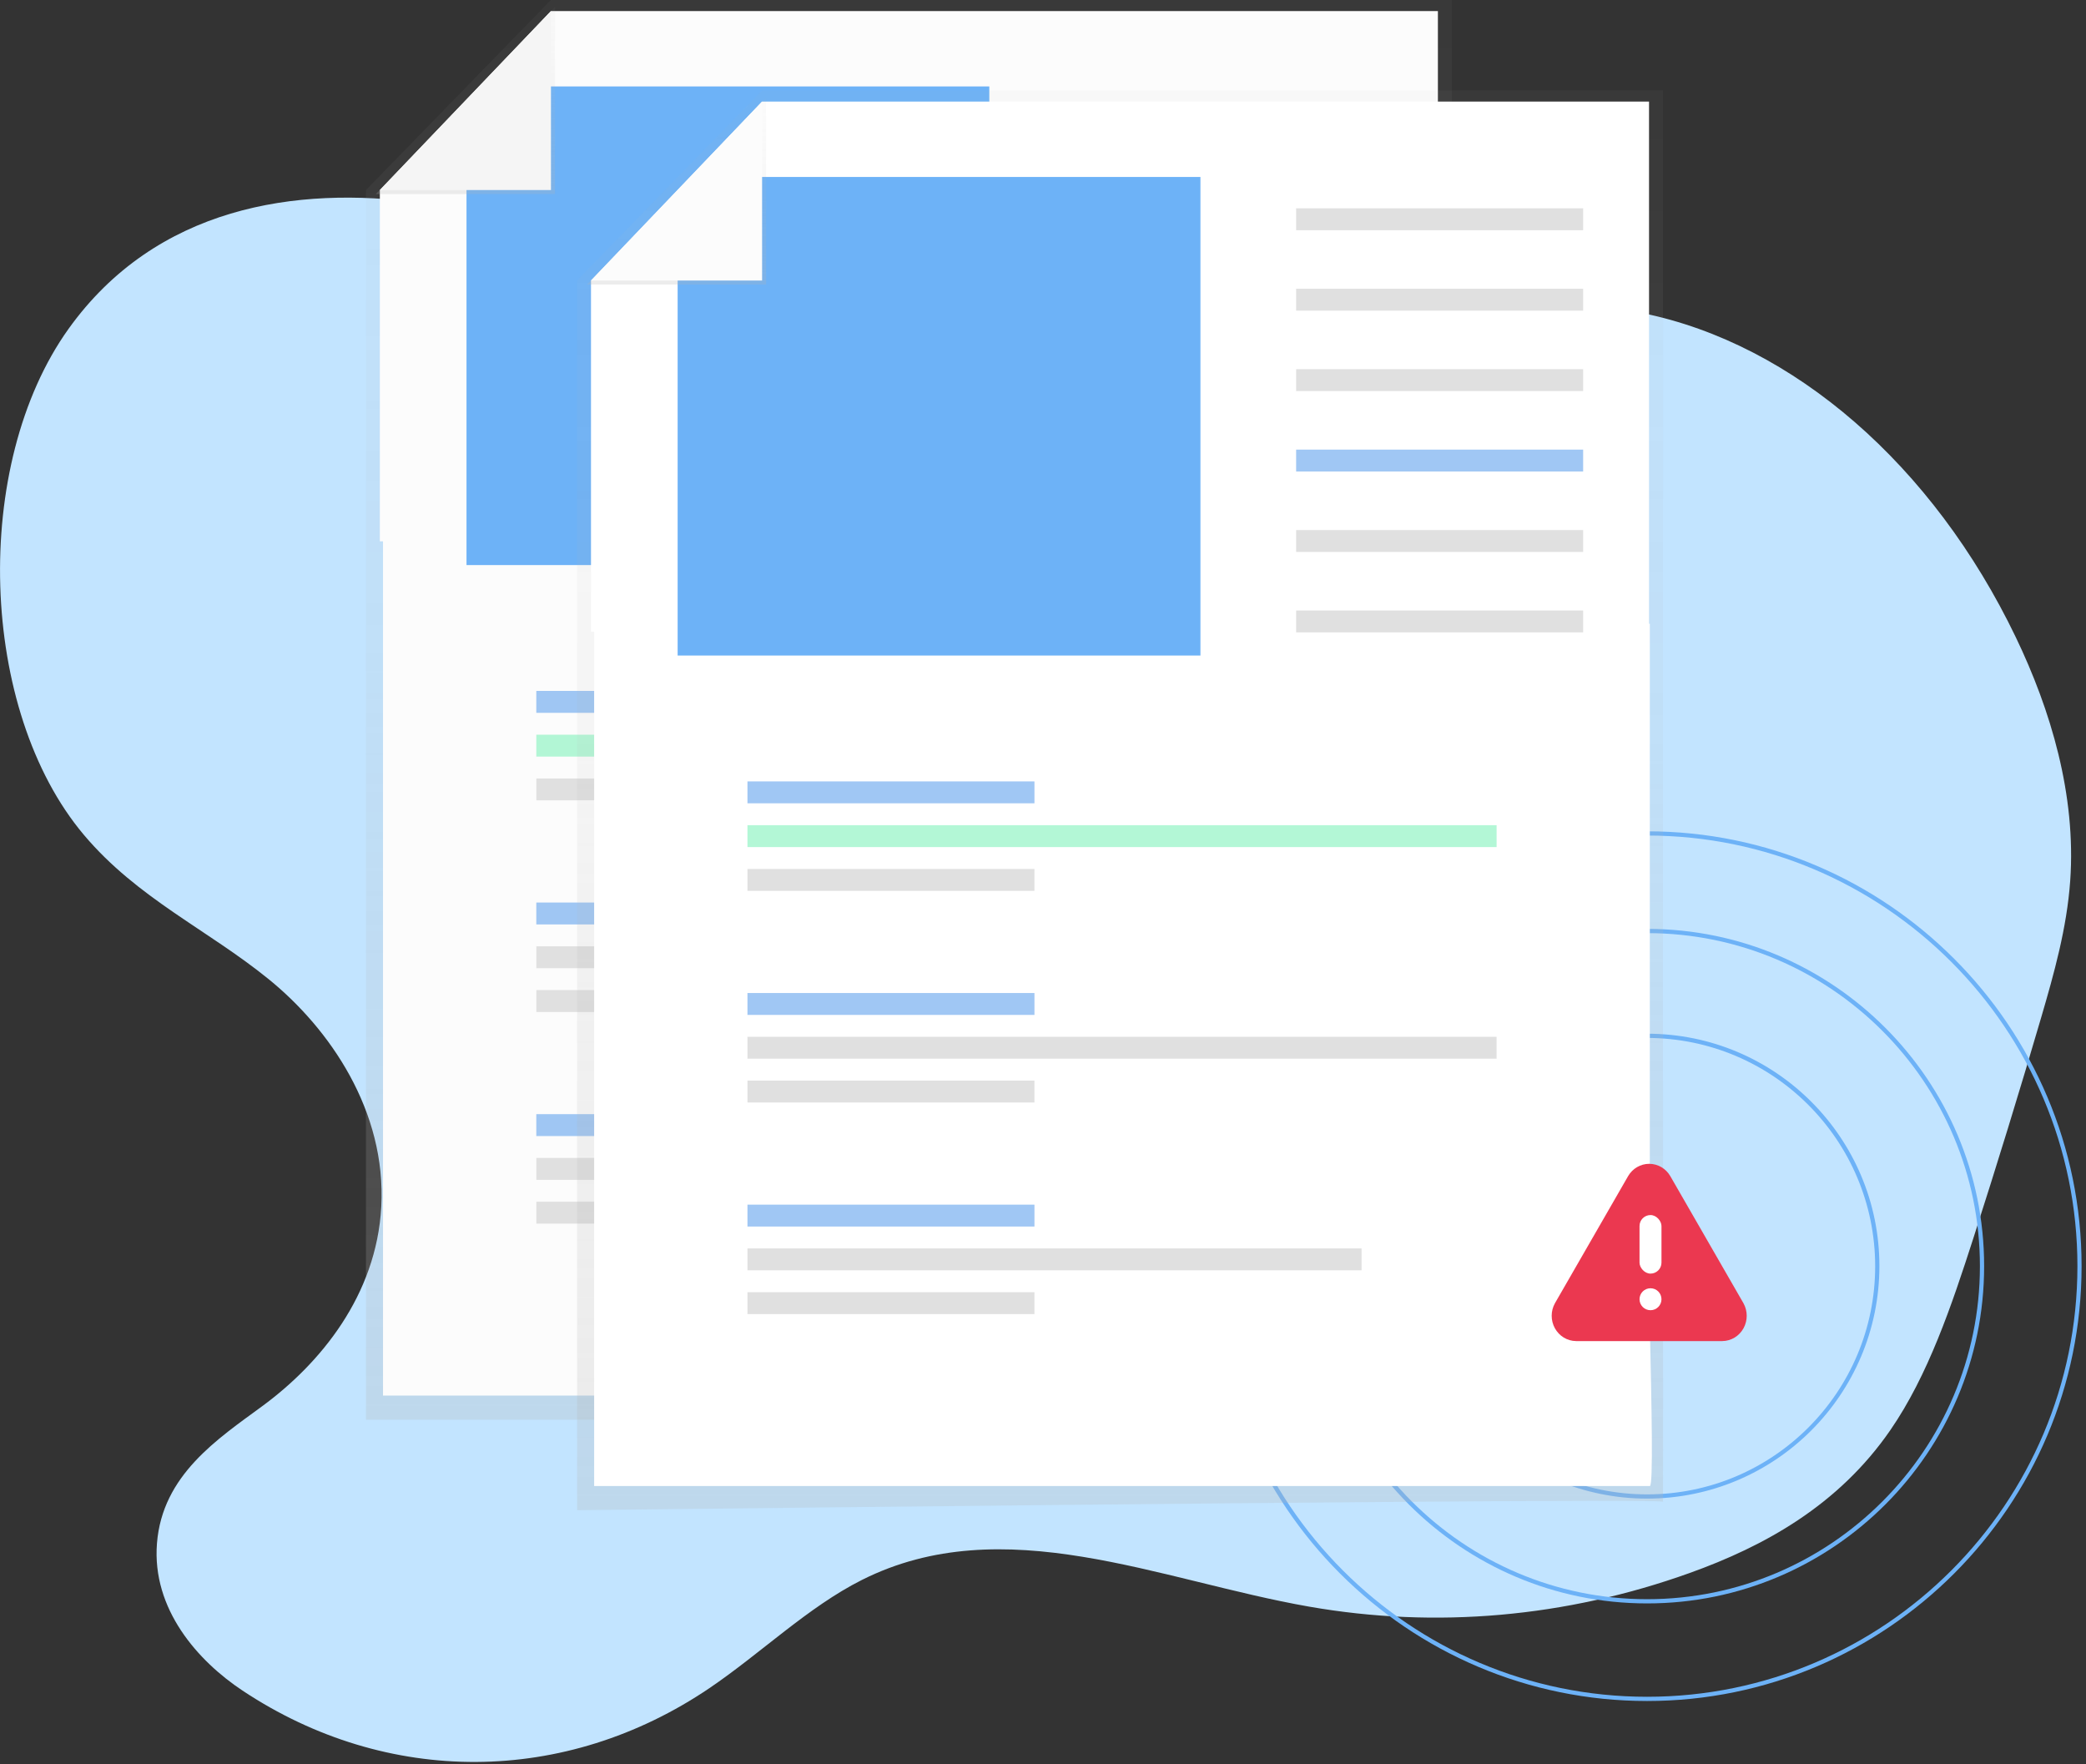 <?xml version="1.0" encoding="UTF-8"?>
<svg width="285px" height="241px" viewBox="0 0 285 241" version="1.1" xmlns="http://www.w3.org/2000/svg" xmlns:xlink="http://www.w3.org/1999/xlink">
    <rect x="0" y="0" width="285" height="241" fill="#333333" stroke="none"/>
    <!-- Generator: Sketch 52.3 (67297) - http://www.bohemiancoding.com/sketch -->
    <title>Group 2</title>
    <desc>Created with Sketch.</desc>
    <defs>
        <linearGradient x1="49.997%" y1="100%" x2="49.997%" y2="0%" id="linearGradient-1">
            <stop stop-color="#B3B3B3" stop-opacity="0.25" offset="0%"></stop>
            <stop stop-color="#B3B3B3" stop-opacity="0.1" offset="54%"></stop>
            <stop stop-color="#B3B3B3" stop-opacity="0.05" offset="100%"></stop>
        </linearGradient>
        <linearGradient x1="50.006%" y1="100%" x2="50.006%" y2="0%" id="linearGradient-2">
            <stop stop-color="#B3B3B3" stop-opacity="0.25" offset="0%"></stop>
            <stop stop-color="#B3B3B3" stop-opacity="0.1" offset="54%"></stop>
            <stop stop-color="#B3B3B3" stop-opacity="0.05" offset="100%"></stop>
        </linearGradient>
    </defs>
    <g id="保单配置" stroke="none" stroke-width="1" fill="none" fill-rule="evenodd">
        <g id="团单列表-初始" transform="translate(-750, -315)">
            <g id="Group-2" transform="translate(750, 315)">
                <path d="M174.269,56.27 C162.127,66.591 146.379,65.923 132.578,60.553 C118.777,55.182 106.1,45.624 92.654,38.829 C81.382,33.133 69.552,29.392 57.579,27.728 C40.442,25.347 21.304,28.254 9.364,44.93 C-3.932,63.51 -2.911,97.02 11.465,114.065 C18.781,122.739 28.36,126.998 36.714,133.78 C45.067,140.562 52.804,151.802 52.092,164.877 C51.433,176.969 43.776,186.267 35.85,192.094 C29.726,196.597 22.183,201.516 21.446,210.845 C20.732,219.869 27.074,226.943 33.13,230.965 C52.888,244.084 77.234,243.958 96.923,230.633 C103.942,225.878 110.39,219.554 117.754,215.852 C137.088,206.126 158.394,215.915 178.868,219.498 C196.195,222.529 213.965,220.957 230.847,214.903 C240.986,211.268 251.164,205.703 258.286,195.357 C263.423,187.891 266.623,178.441 269.627,169.109 C272.829,159.16 275.909,149.14 278.865,139.048 C280.637,132.988 282.382,126.814 282.842,120.334 C283.671,108.589 280.175,96.978 275.413,87.068 C264.106,63.533 245.063,46.986 224.439,42.783 C203.816,38.579 181.998,46.789 166.002,64.753" id="Path" fill="#C2E4FF"></path>
                <path d="M225.038,232.39 C192.303,232.39 165.671,205.74 165.671,172.982 C165.671,140.223 192.294,113.573 225.038,113.573 C257.783,113.573 284.397,140.226 284.397,172.982 C284.397,205.737 257.763,232.39 225.038,232.39 Z M225.038,114.151 C192.62,114.151 166.248,140.543 166.248,172.982 C166.248,205.42 192.611,231.812 225.038,231.812 C257.465,231.812 283.828,205.42 283.828,172.982 C283.828,140.543 257.445,114.151 225.038,114.151 Z" id="Shape" fill="#6DB2F7" fill-rule="nonzero"></path>
                <path d="M225.038,219.058 C199.651,219.058 178.991,198.387 178.991,172.982 C178.991,147.576 199.651,126.905 225.038,126.905 C250.426,126.905 271.083,147.576 271.083,172.982 C271.083,198.387 250.426,219.058 225.038,219.058 Z M225.038,127.483 C199.965,127.483 179.568,147.894 179.568,172.982 C179.568,198.069 199.965,218.48 225.038,218.48 C250.112,218.48 270.506,198.069 270.506,172.982 C270.506,147.894 250.1,127.483 225.038,127.483 Z" id="Shape" fill="#6DB2F7" fill-rule="nonzero"></path>
                <path d="M225.038,204.738 C207.512,204.738 193.304,190.52 193.304,172.982 C193.304,155.443 207.512,141.225 225.038,141.225 C242.565,141.225 256.773,155.443 256.773,172.982 C256.752,190.512 242.556,204.718 225.038,204.738 Z M225.038,141.802 C207.83,141.802 193.881,155.762 193.881,172.982 C193.881,190.201 207.83,204.161 225.038,204.161 C242.246,204.161 256.196,190.201 256.196,172.982 C256.175,155.77 242.238,141.823 225.038,141.802 Z" id="Shape" fill="#6DB2F7" fill-rule="nonzero"></path>
                <g id="undraw_add_file2_gvbb" transform="translate(50, 0)" fill-rule="nonzero">
                    <path d="M113.736,176.648 C113.736,162.429 127.777,149.319 141.997,149.319 C144.176,149.319 146.288,148.769 148.316,149.275 C148.343,148.654 148.36,145.005 148.36,144.379 L148.36,0 L25.275,0 L0,25.962 L0,193.956 L116.209,193.956 C113.709,189.989 113.736,181.687 113.736,176.648 Z" id="Shape" fill="url(#linearGradient-1)"></path>
                    <path d="M111.538,179.396 C111.538,161.644 125.929,147.253 143.681,147.253 C144.651,147.253 145.604,147.299 146.56,147.382 L146.56,72.854 L2.33,72.854 L2.33,190.659 L113.569,190.659 C112.222,187.057 111.534,183.242 111.538,179.396 Z" id="Shape" fill="#FCFCFC"></path>
                    <polygon id="Shape" fill="#FCFCFC" points="146.453 73.953 1.898 73.953 1.898 25.962 25.275 1.511 146.453 1.511"></polygon>
                    <polygon id="Rectangle-path" fill="#E0E0E0" points="98.239 16.096 137.451 16.096 137.451 19.088 98.239 19.088"></polygon>
                    <polygon id="Rectangle-path" fill="#E0E0E0" points="98.239 27.085 137.451 27.085 137.451 30.077 98.239 30.077"></polygon>
                    <polygon id="Rectangle-path" fill="#E0E0E0" points="98.239 38.074 137.451 38.074 137.451 41.066 98.239 41.066"></polygon>
                    <polygon id="Rectangle-path" fill="#4291EB" opacity="0.5" points="98.239 49.063 137.451 49.063 137.451 52.055 98.239 52.055"></polygon>
                    <polygon id="Rectangle-path" fill="#E0E0E0" points="98.239 60.052 137.451 60.052 137.451 63.044 98.239 63.044"></polygon>
                    <polygon id="Rectangle-path" fill="#E0E0E0" points="98.239 71.041 137.451 71.041 137.451 74.033 98.239 74.033"></polygon>
                    <polygon id="Rectangle-path" fill="#4291EB" opacity="0.5" points="23.275 94.393 62.486 94.393 62.486 97.385 23.275 97.385"></polygon>
                    <polygon id="Rectangle-path" fill="#E0E0E0" points="23.275 106.354 62.486 106.354 62.486 109.346 23.275 109.346"></polygon>
                    <polygon id="Rectangle-path" fill="#69F0AE" opacity="0.5" points="23.275 100.374 125.626 100.374 125.626 103.365 23.275 103.365"></polygon>
                    <polygon id="Rectangle-path" fill="#4291EB" opacity="0.5" points="23.275 123.302 62.486 123.302 62.486 126.294 23.275 126.294"></polygon>
                    <polygon id="Rectangle-path" fill="#E0E0E0" points="23.275 135.266 62.486 135.266 62.486 138.258 23.275 138.258"></polygon>
                    <polygon id="Rectangle-path" fill="#E0E0E0" points="23.275 129.283 125.626 129.283 125.626 132.275 23.275 132.275"></polygon>
                    <polygon id="Rectangle-path" fill="#4291EB" opacity="0.5" points="23.275 152.214 62.486 152.214 62.486 155.206 23.275 155.206"></polygon>
                    <polygon id="Rectangle-path" fill="#E0E0E0" points="23.275 164.176 62.486 164.176 62.486 167.168 23.275 167.168"></polygon>
                    <polygon id="Rectangle-path" fill="#E0E0E0" points="23.275 158.195 107.179 158.195 107.179 161.187 23.275 161.187"></polygon>
                    <polygon id="Shape" fill="#6DB2F7" points="85.165 77.198 13.736 77.198 13.736 14.835 16.209 11.813 21.909 11.813 85.165 11.813"></polygon>
                    <polygon id="Shape" fill="url(#linearGradient-2)" points="1.349 26.511 25.824 26.511 25.824 0.962"></polygon>
                    <polygon id="Shape" fill="#F5F5F5" points="1.898 25.962 25.275 25.962 25.275 1.511"></polygon>
                    <path d="M177.206,205.161 C177.234,204.54 177.206,157.368 177.206,156.742 L177.206,12.363 L54.121,12.363 L28.846,38.324 L28.846,206.319 C126.401,205.21 175.854,204.824 177.206,205.161 Z" id="Shape" fill="url(#linearGradient-1)"></path>
                    <path d="M175.407,203.022 C176.376,203.022 174.451,159.662 175.407,159.745 L175.407,85.217 L31.176,85.217 L31.176,203.022 C115.495,203.022 163.572,203.022 175.407,203.022 Z" id="Shape" fill="#FFFFFF"></path>
                    <polygon id="Shape" fill="#FFFFFF" points="175.299 86.316 30.745 86.316 30.745 38.324 54.121 13.874 175.299 13.874"></polygon>
                    <polygon id="Rectangle-path" fill="#E0E0E0" points="127.085 28.459 166.297 28.459 166.297 31.451 127.085 31.451"></polygon>
                    <polygon id="Rectangle-path" fill="#E0E0E0" points="127.085 39.448 166.297 39.448 166.297 42.44 127.085 42.44"></polygon>
                    <polygon id="Rectangle-path" fill="#E0E0E0" points="127.085 50.437 166.297 50.437 166.297 53.429 127.085 53.429"></polygon>
                    <polygon id="Rectangle-path" fill="#4291EB" opacity="0.5" points="127.085 61.426 166.297 61.426 166.297 64.418 127.085 64.418"></polygon>
                    <polygon id="Rectangle-path" fill="#E0E0E0" points="127.085 72.415 166.297 72.415 166.297 75.407 127.085 75.407"></polygon>
                    <polygon id="Rectangle-path" fill="#E0E0E0" points="127.085 83.404 166.297 83.404 166.297 86.396 127.085 86.396"></polygon>
                    <polygon id="Rectangle-path" fill="#4291EB" opacity="0.5" points="52.121 106.755 91.332 106.755 91.332 109.747 52.121 109.747"></polygon>
                    <polygon id="Rectangle-path" fill="#E0E0E0" points="52.121 118.717 91.332 118.717 91.332 121.709 52.121 121.709"></polygon>
                    <polygon id="Rectangle-path" fill="#69F0AE" opacity="0.5" points="52.121 112.736 154.473 112.736 154.473 115.728 52.121 115.728"></polygon>
                    <polygon id="Rectangle-path" fill="#4291EB" opacity="0.5" points="52.121 135.665 91.332 135.665 91.332 138.657 52.121 138.657"></polygon>
                    <polygon id="Rectangle-path" fill="#E0E0E0" points="52.121 147.629 91.332 147.629 91.332 150.621 52.121 150.621"></polygon>
                    <polygon id="Rectangle-path" fill="#E0E0E0" points="52.121 141.646 154.473 141.646 154.473 144.637 52.121 144.637"></polygon>
                    <polygon id="Rectangle-path" fill="#4291EB" opacity="0.5" points="52.121 164.577 91.332 164.577 91.332 167.569 52.121 167.569"></polygon>
                    <polygon id="Rectangle-path" fill="#E0E0E0" points="52.121 176.538 91.332 176.538 91.332 179.53 52.121 179.53"></polygon>
                    <polygon id="Rectangle-path" fill="#E0E0E0" points="52.121 170.558 136.025 170.558 136.025 173.549 52.121 173.549"></polygon>
                    <polygon id="Shape" fill="#6DB2F7" points="114.011 89.56 42.582 89.56 42.582 27.198 45.055 24.176 50.755 24.176 114.011 24.176"></polygon>
                    <polygon id="Shape" fill="url(#linearGradient-2)" points="30.195 38.874 54.67 38.874 54.67 13.324"></polygon>
                    <polygon id="Shape" fill="#FCFCFC" points="30.745 38.324 54.121 38.324 54.121 13.874"></polygon>
                </g>
                <g id="triangle" transform="translate(213, 160)">
                    <path d="M10.306,1.182 L0.316,18.535 C-0.103,19.29 -0.106,20.22 0.31,20.978 C0.725,21.736 1.495,22.207 2.333,22.217 L22.312,22.217 C23.15,22.207 23.921,21.736 24.336,20.978 C24.751,20.22 24.748,19.29 24.329,18.535 L14.339,1.182 C13.912,0.448 13.147,0 12.323,0 C11.498,0 10.733,0.448 10.306,1.182 Z" id="Shape" stroke="#EB3850" stroke-width="2" fill="#EB3850" stroke-linecap="round" stroke-linejoin="round"></path>
                    <rect id="Rectangle" fill="#FFFFFF" x="11" y="6" width="3" height="8" rx="1.5"></rect>
                    <circle id="Oval-2" fill="#FFFFFF" cx="12.5" cy="17.5" r="1.5"></circle>
                </g>
            </g>
        </g>
    </g>
</svg>